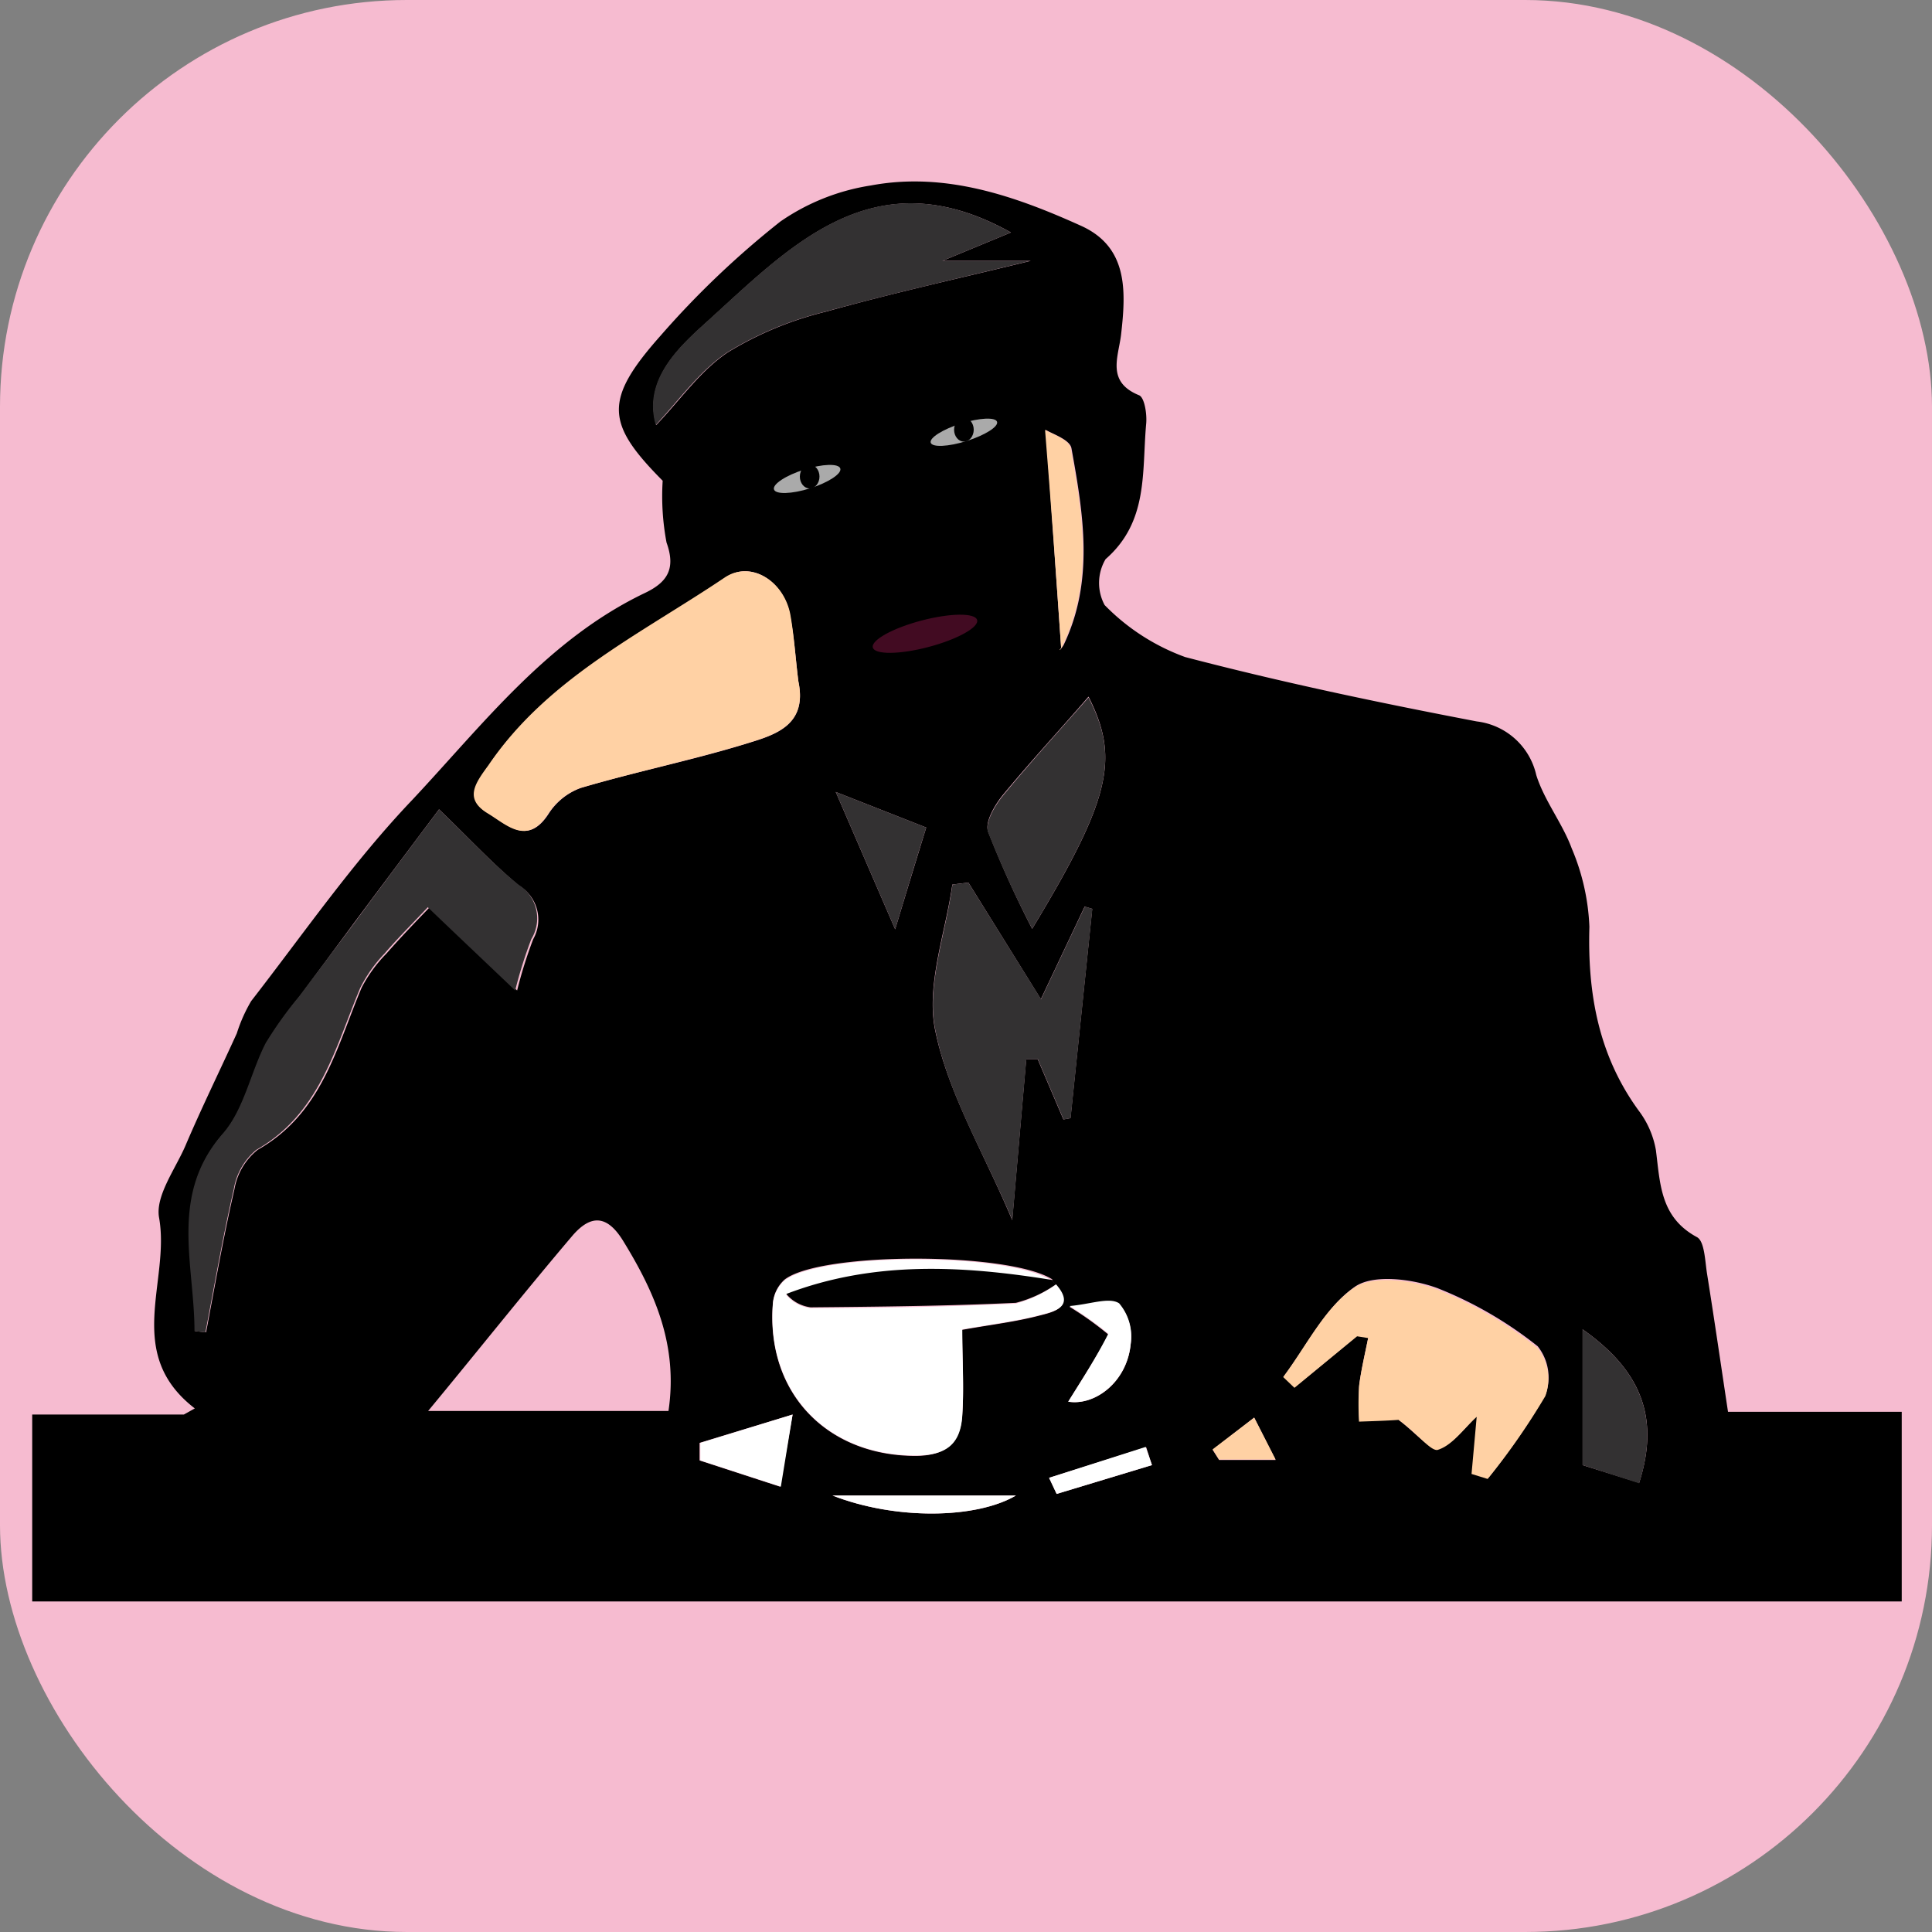 <svg id="Layer_1" data-name="Layer 1" xmlns="http://www.w3.org/2000/svg" viewBox="0 0 120 120"><rect x="0" y="0" width="120" height="120" fill="#808080" stroke="none"/><defs><style>.cls-1{fill:#f6bbd0;}.cls-2{fill:#ffd1a4;}.cls-3{fill:#333132;}.cls-4{fill:#fff;}.cls-5{fill:#aaa;}.cls-6{fill:#420b22;}</style></defs><title>joe_1</title><rect class="cls-1" width="120" height="120" rx="25.27" ry="25.27"/><path d="M2,99.47V87.86h9.42l.68-.38c-4.45-3.43-1.51-7.88-2.22-11.85-.24-1.34,1-3,1.63-4.45,1-2.35,2.14-4.67,3.2-7a9.68,9.68,0,0,1,.89-2c3.27-4.21,6.33-8.64,10-12.49C30,45,34,39.72,40.08,36.82c1.39-.67,1.9-1.51,1.32-3.12a15.45,15.45,0,0,1-.24-3.84c-3.51-3.54-3.69-5-.14-9a55.58,55.58,0,0,1,7.45-7.1,13.5,13.5,0,0,1,5.62-2.24c4.6-.86,8.92.64,13,2.48,3,1.32,2.85,4.09,2.54,6.8-.17,1.39-.92,2.92,1.12,3.75.34.14.5,1.18.44,1.78-.27,3,.15,6.07-2.52,8.4a2.9,2.9,0,0,0-.06,2.85,13.35,13.35,0,0,0,5,3.23c6,1.57,12,2.83,18.12,4a4.31,4.31,0,0,1,3.69,3.33c.5,1.59,1.63,3,2.2,4.55a13.82,13.82,0,0,1,1.1,4.87c-.12,4.16.57,8,3.06,11.42a5.68,5.68,0,0,1,1.07,2.45c.27,2.1.27,4.18,2.55,5.41.48.26.5,1.49.63,2.29.45,2.82.86,5.65,1.3,8.56h10.79V99.47Zm63.37-20c-2.67-1.72-14.38-1.73-16.63,0A2.24,2.24,0,0,0,48,81c-.42,5.51,3.35,9.41,8.83,9.43,1.9,0,2.8-.79,2.93-2.47s0-3.57,0-5.36c1.79-.32,3.33-.5,4.82-.89.86-.22,2.17-.52,1-1.91a1.38,1.38,0,0,1-.24-.3ZM49.59,42.33c-.18-1.41-.26-2.83-.54-4.21-.43-2.12-2.49-3.31-4-2.24-5.19,3.51-11,6.25-14.69,11.66-.78,1.15-1.48,2.12,0,3,1.17.7,2.43,2,3.72,0a4,4,0,0,1,2-1.6c3.36-1,6.81-1.69,10.15-2.71C48,45.68,50.18,45.15,49.59,42.33ZM27.27,50.27c-1.8,2.4-3.55,4.73-5.29,7.07L18.6,61.91a24.32,24.32,0,0,0-2.06,2.88c-.95,1.86-1.35,4.13-2.67,5.63-3.33,3.82-1.74,8.11-1.75,12.26l.68.07c.57-3,1.08-5.94,1.76-8.88A4,4,0,0,1,16,71.42c4-2.26,4.89-6.34,6.46-10.07A8.76,8.76,0,0,1,24,59.23c.88-1,1.84-2,2.69-2.88,1.51,1.45,3.33,3.17,5.43,5.17a27.42,27.42,0,0,1,1-3.19A2.46,2.46,0,0,0,32.22,55C30.58,53.63,29.13,52.06,27.27,50.27ZM41.52,87.64c.61-4.1-.86-7.39-2.83-10.59-1-1.61-2-1.59-3.1-.34-3,3.53-5.87,7.15-9,10.93Zm45.35.55c1.08.82,2,1.93,2.48,1.78.92-.27,1.61-1.3,2.44-2.06l-.32,3.54,1,.31A42.93,42.93,0,0,0,96,86.62a3.12,3.12,0,0,0-.49-3A24.39,24.39,0,0,0,89.26,80c-1.56-.57-4-.88-5.13-.06-1.84,1.29-2.95,3.63-4.37,5.52l.7.67,3.89-3.21L85,83c-.2,1-.44,2-.57,3a20,20,0,0,0,0,2.19,18.41,18.41,0,0,0,2.46-.11C87.1,88.15,87.31,88,86.87,88.19ZM60.15,54.82l-1,.12c-.42,3-1.65,6.25-1.06,9.08.81,3.91,3,7.53,4.78,11.76l.87-10h.71l1.6,3.75.44-.08,1.35-13-.47-.14-2.72,5.75Zm2.64-40.38c-8.63-4.82-13.82,1-19.15,5.8C41.92,21.8,40,23.77,40.76,26.4c1.51-1.58,2.76-3.4,4.47-4.53a21.43,21.43,0,0,1,6.1-2.52c4.17-1.17,8.42-2.1,12.7-3.15H58.54Zm1.32,43.25c4.9-8.1,5.43-10.59,3.5-14.42-1.72,2-3.58,4-5.33,6.12-.5.62-1.11,1.66-.91,2.25A64.41,64.41,0,0,0,64.11,57.69ZM98.3,82.57V91l3.51,1.1C103.1,88.06,101.94,85.13,98.3,82.57ZM65.91,40.25c-.23.26,0,.07.15-.18,1.92-4,1.23-8.14.49-12.23-.1-.55-1.25-.91-1.59-1.14C65.3,31.5,65.62,36.05,65.91,40.25Zm-14,8.94,3.69,8.53c.75-2.48,1.3-4.28,1.93-6.32ZM49.23,87.86l-5.78,1.76v1.09l5,1.63Zm17.12-.8c1.67.27,3.66-1.22,3.88-3.59A3.16,3.16,0,0,0,69.51,81c-.62-.4-1.78.06-3.08.17a20.3,20.3,0,0,1,2.41,1.72C68.08,84.35,67.15,85.77,66.35,87.06ZM51.71,92.89c3.89,1.52,8.9,1.46,11.39,0Zm13.45-1.1.47,1L71.55,91l-.36-1.11ZM77.9,88.05l-2.58,2,.4.63h3.51Z"/><path class="cls-2" d="M49.59,42.33c.59,2.82-1.62,3.35-3.39,3.9-3.34,1-6.79,1.73-10.15,2.71a4,4,0,0,0-2,1.6c-1.29,2-2.55.72-3.72,0-1.53-.9-.83-1.87,0-3C34,42.13,39.78,39.39,45,35.88c1.59-1.07,3.65.15,4.08,2.24C49.33,39.5,49.41,40.92,49.59,42.33Z"/><path class="cls-3" d="M27.27,50.27c1.86,1.79,3.31,3.36,4.95,4.69A2.46,2.46,0,0,1,33,58.33a27.42,27.42,0,0,0-1,3.19c-2.1-2-3.92-3.72-5.43-5.17-.85.91-1.81,1.86-2.69,2.88a8.76,8.76,0,0,0-1.5,2.12c-1.57,3.73-2.5,7.81-6.46,10.07a4,4,0,0,0-1.4,2.45c-.68,2.94-1.19,5.92-1.76,8.88l-.68-.07c0-4.15-1.58-8.44,1.75-12.26,1.32-1.5,1.72-3.77,2.67-5.63a24.32,24.32,0,0,1,2.06-2.88L22,57.34C23.72,55,25.47,52.67,27.27,50.27Z"/><path class="cls-4" d="M65.59,79.77c1.22,1.39-.09,1.69-1,1.91-1.49.39-3,.57-4.82.89,0,1.79.11,3.58,0,5.36s-1,2.48-2.93,2.47c-5.48,0-9.25-3.92-8.83-9.43a2.21,2.21,0,0,1,.69-1.42c2.25-1.78,14-1.77,16.63,0-5.57-.9-11.09-1.2-16.5.87a2.36,2.36,0,0,0,1.51.83c4.25,0,8.51-.08,12.75-.28A7.51,7.51,0,0,0,65.59,79.77Z"/><path class="cls-2" d="M86.87,88.19c.44-.2.23,0,0,0-.82.06-1.64.08-2.46.11a20,20,0,0,1,0-2.19c.13-1,.37-2,.57-3L84.29,83,80.4,86.2l-.7-.67c1.42-1.89,2.53-4.23,4.37-5.52,1.16-.82,3.57-.51,5.13.06a24.55,24.55,0,0,1,6.29,3.65,3.12,3.12,0,0,1,.49,3,42.52,42.52,0,0,1-3.58,5.14l-1-.31L91.72,88c-.83.76-1.52,1.79-2.44,2.06C88.84,90.12,88,89,86.87,88.19Z"/><path class="cls-3" d="M60.15,54.82l4.51,7.24,2.72-5.75.47.14-1.35,13-.44.08-1.6-3.75h-.71l-.87,10c-1.8-4.23-4-7.85-4.78-11.76-.59-2.83.64-6,1.06-9.08Z"/><path class="cls-3" d="M62.79,14.44,58.54,16.2H64c-4.28,1.05-8.53,2-12.7,3.15a21.43,21.43,0,0,0-6.1,2.52c-1.71,1.13-3,2.95-4.47,4.53-.76-2.63,1.16-4.6,2.88-6.16C49,15.39,54.16,9.62,62.79,14.44Z"/><path class="cls-3" d="M64.11,57.69a62.4,62.4,0,0,1-2.74-6c-.2-.59.41-1.63.91-2.25,1.75-2.13,3.61-4.16,5.33-6.12C69.54,47.1,69,49.59,64.11,57.69Z"/><path d="M65.59,79.77a7.64,7.64,0,0,1-2.49,1.15c-4.24.2-8.5.24-12.75.28a2.36,2.36,0,0,1-1.51-.83c5.41-2.07,10.93-1.77,16.5-.87A1.27,1.27,0,0,0,65.59,79.77Z"/><path class="cls-3" d="M98.3,82.57c3.64,2.56,4.8,5.49,3.51,9.56L98.3,91Z"/><path class="cls-2" d="M65.91,40.25c-.29-4.2-.61-8.75-1-13.55.34.23,1.49.59,1.59,1.14.74,4.09,1.43,8.23-.49,12.23C65.94,40.32,65.68,40.51,65.91,40.25Z"/><path class="cls-3" d="M51.91,49.19l5.62,2.21c-.63,2-1.18,3.84-1.93,6.32Z"/><path class="cls-4" d="M49.23,87.86l-.73,4.48-5-1.63V89.62Z"/><path class="cls-4" d="M66.35,87.06c.8-1.29,1.73-2.71,2.49-4.22a20.3,20.3,0,0,0-2.41-1.72c1.3-.11,2.46-.57,3.08-.17a3.17,3.17,0,0,1,.72,2.52C70,85.84,68,87.33,66.35,87.06Z"/><path class="cls-4" d="M51.71,92.89H63.1C60.61,94.35,55.6,94.41,51.71,92.89Z"/><path class="cls-4" d="M65.16,91.79l6-1.92L71.55,91l-5.92,1.79Z"/><path class="cls-2" d="M77.9,88.05l1.33,2.6H75.72l-.4-.63Z"/><ellipse class="cls-5" cx="50.13" cy="29.75" rx="2.16" ry="0.61" transform="translate(-6.63 16.48) rotate(-17.53)"/><ellipse class="cls-5" cx="59.87" cy="26.85" rx="2.16" ry="0.57" transform="translate(-5.3 19.21) rotate(-17.47)"/><ellipse cx="59.87" cy="26.69" rx="0.61" ry="0.74"/><ellipse cx="50.29" cy="29.6" rx="0.61" ry="0.74"/><ellipse class="cls-6" cx="57.45" cy="39.36" rx="3.35" ry="0.85" transform="translate(-8.13 15.94) rotate(-14.76)"/></svg>
